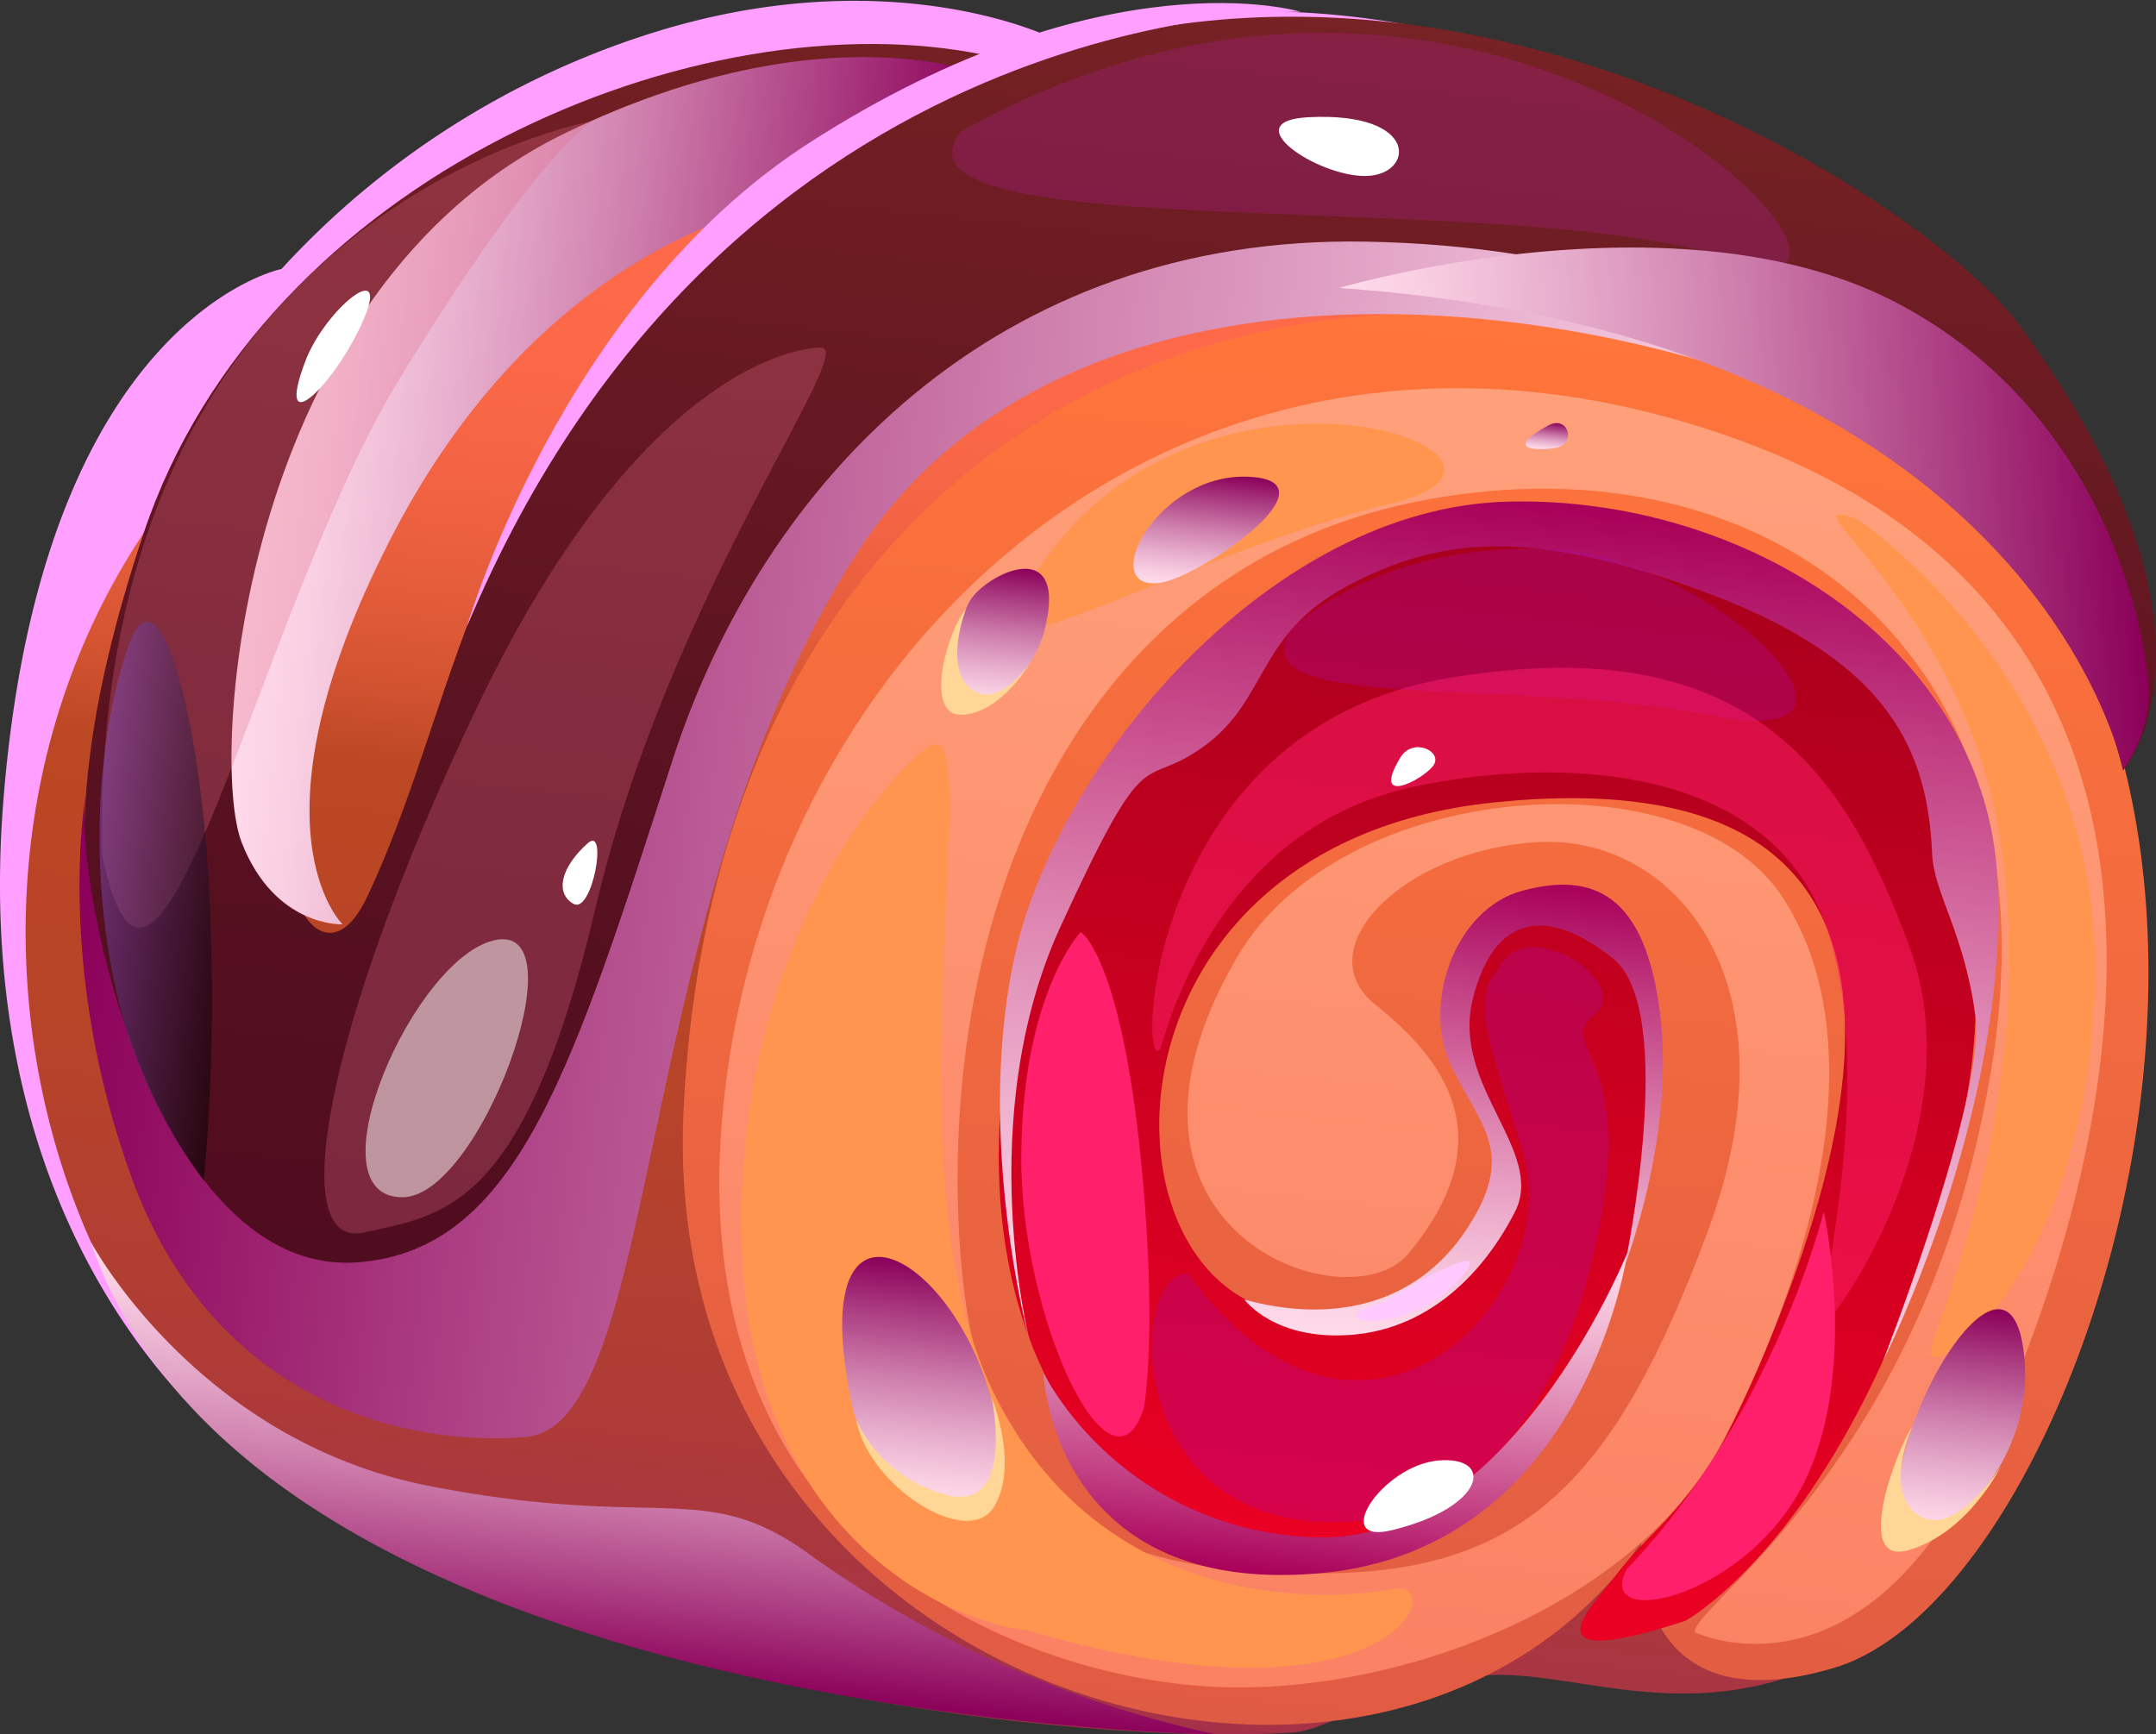 <svg xmlns="http://www.w3.org/2000/svg" xmlns:xlink="http://www.w3.org/1999/xlink" viewBox="0 0 131.67 105.94"><rect x="0" y="0" width="131.67" height="105.94" fill="#333333" stroke="none"/><defs><style>.cls-1{isolation:isolate;}.cls-2{fill:#ff9fff;}.cls-3{fill:url(#Gradient_97);}.cls-4{fill:url(#Gradient_100);}.cls-5{fill:url(#Gradient_75);}.cls-6{fill:url(#Gradient_99);}.cls-7{fill:url(#Gradient_21);}.cls-10,.cls-11,.cls-14,.cls-15,.cls-18,.cls-24,.cls-26,.cls-33,.cls-8,.cls-9{mix-blend-mode:multiply;}.cls-8{fill:url(#Gradient_101);}.cls-9{fill:url(#Gradient_101-2);}.cls-10{fill:url(#Gradient_102);}.cls-11{fill:#ac0bac;}.cls-11,.cls-17,.cls-18{opacity:0.3;}.cls-12,.cls-13{fill:#ff1f6a;mix-blend-mode:color-dodge;}.cls-12,.cls-19,.cls-21,.cls-22{opacity:0.5;}.cls-14{fill:url(#Gradient_139);}.cls-15{fill:url(#Gradient_105);}.cls-16{fill:#ff954f;}.cls-16,.cls-17,.cls-20,.cls-21,.cls-22{mix-blend-mode:soft-light;}.cls-17,.cls-21{fill:#e06886;}.cls-18{fill:#ac1f90;}.cls-19{mix-blend-mode:screen;fill:url(#Gradient_26);}.cls-20,.cls-22,.cls-23{fill:#fff;}.cls-24{fill:url(#Gradient_139-2);}.cls-25{fill:#ffcaff;}.cls-27{fill:url(#Gradient_105-2);}.cls-28{fill:url(#Gradient_105-3);}.cls-29{fill:url(#Gradient_105-4);}.cls-30{fill:url(#Gradient_105-5);}.cls-31{fill:url(#Gradient_105-6);}.cls-32{fill:#ffd696;}.cls-33{fill:url(#Gradient_105-7);}</style><linearGradient id="Gradient_97" x1="-428.01" y1="79.64" x2="-428.01" y2="-14.82" gradientTransform="matrix(-0.84, -0.09, -0.11, 0.99, -295.39, -13.17)" gradientUnits="userSpaceOnUse"><stop offset="0" stop-color="#a43148"/><stop offset="0.18" stop-color="#af3c36"/><stop offset="0.39" stop-color="#b84428"/><stop offset="0.57" stop-color="#bb4723"/><stop offset="0.62" stop-color="#d15230"/><stop offset="0.69" stop-color="#e55d3b"/><stop offset="0.77" stop-color="#f46444"/><stop offset="0.86" stop-color="#fc6949"/><stop offset="1" stop-color="#ff6a4a"/></linearGradient><linearGradient id="Gradient_100" x1="-284.18" y1="53.57" x2="-267.71" y2="-32.22" gradientTransform="matrix(-0.91, -0.27, -0.28, 0.96, -162.27, -22.14)" gradientUnits="userSpaceOnUse"><stop offset="0" stop-color="#e05b43"/><stop offset="1" stop-color="#ff753b"/></linearGradient><linearGradient id="Gradient_75" x1="3.71" y1="70.72" x2="3.71" y2="2.93" gradientTransform="translate(91.08 28.41) rotate(6.1)" gradientUnits="userSpaceOnUse"><stop offset="0.07" stop-color="#e90022"/><stop offset="1" stop-color="#a7001d"/></linearGradient><linearGradient id="Gradient_99" x1="-0.81" y1="76.07" x2="-0.81" y2="-4.72" gradientTransform="translate(91.08 28.41) rotate(6.1)" gradientUnits="userSpaceOnUse"><stop offset="0" stop-color="#fb8163"/><stop offset="1" stop-color="#ffa07b"/></linearGradient><linearGradient id="Gradient_21" x1="-20.77" y1="59.49" x2="-20.77" y2="-26.24" gradientTransform="translate(91.08 28.41) rotate(6.1)" gradientUnits="userSpaceOnUse"><stop offset="0" stop-color="#4f0c1f"/><stop offset="0.31" stop-color="#561020"/><stop offset="0.75" stop-color="#691a22"/><stop offset="1" stop-color="#772224"/></linearGradient><linearGradient id="Gradient_101" x1="3.99" y1="56.27" x2="3.99" y2="1.82" gradientTransform="translate(91.08 28.41) rotate(6.1)" gradientUnits="userSpaceOnUse"><stop offset="0" stop-color="#ffdbea"/><stop offset="0.1" stop-color="#facfe2"/><stop offset="0.27" stop-color="#eeb0ce"/><stop offset="0.51" stop-color="#db7eac"/><stop offset="0.79" stop-color="#c0397f"/><stop offset="1" stop-color="#a90059"/></linearGradient><linearGradient id="Gradient_101-2" x1="2.45" y1="53.92" x2="2.45" y2="24.97" xlink:href="#Gradient_101"/><linearGradient id="Gradient_102" x1="-3.96" y1="68.9" x2="-3.96" y2="46.96" gradientTransform="translate(91.08 28.41) rotate(6.1)" gradientUnits="userSpaceOnUse"><stop offset="0" stop-color="#a90059"/><stop offset="0.21" stop-color="#c0397f"/><stop offset="0.49" stop-color="#db7eac"/><stop offset="0.73" stop-color="#eeb0ce"/><stop offset="0.9" stop-color="#facfe2"/><stop offset="1" stop-color="#ffdbea"/></linearGradient><linearGradient id="Gradient_139" x1="-83.25" y1="26.34" x2="27.56" y2="26.34" gradientTransform="translate(91.08 28.41) rotate(6.1)" gradientUnits="userSpaceOnUse"><stop offset="0" stop-color="#8b0059"/><stop offset="0.21" stop-color="#a9397f"/><stop offset="0.49" stop-color="#ce7eac"/><stop offset="0.73" stop-color="#e8b0ce"/><stop offset="0.9" stop-color="#f9cfe2"/><stop offset="1" stop-color="#ffdbea"/></linearGradient><linearGradient id="Gradient_105" x1="-74.84" y1="7.23" x2="-33.23" y2="7.23" gradientTransform="translate(91.08 28.41) rotate(6.1)" gradientUnits="userSpaceOnUse"><stop offset="0" stop-color="#ffdbea"/><stop offset="0.1" stop-color="#f9cfe2"/><stop offset="0.27" stop-color="#e8b0ce"/><stop offset="0.51" stop-color="#ce7eac"/><stop offset="0.79" stop-color="#a9397f"/><stop offset="1" stop-color="#8b0059"/></linearGradient><linearGradient id="Gradient_26" x1="-82.35" y1="35.02" x2="-73.54" y2="35.02" gradientTransform="translate(91.08 28.41) rotate(6.1)" gradientUnits="userSpaceOnUse"><stop offset="0" stop-color="#844fbd"/><stop offset="0.54" stop-color="#3b2354"/><stop offset="1"/></linearGradient><linearGradient id="Gradient_139-2" x1="-44.27" y1="79.32" x2="-44.27" y2="56.27" xlink:href="#Gradient_139"/><linearGradient id="Gradient_105-2" x1="-28.85" y1="17.91" x2="-28.85" y2="9.29" xlink:href="#Gradient_105"/><linearGradient id="Gradient_105-3" x1="-16.9" y1="9.38" x2="-16.9" y2="2.27" xlink:href="#Gradient_105"/><linearGradient id="Gradient_105-4" x1="3.2" y1="-1.29" x2="3.2" y2="-3" xlink:href="#Gradient_105"/><linearGradient id="Gradient_105-5" x1="-28.57" y1="66.73" x2="-28.57" y2="52.05" xlink:href="#Gradient_105"/><linearGradient id="Gradient_105-6" x1="34.85" y1="61.87" x2="34.85" y2="47.97" xlink:href="#Gradient_105"/><linearGradient id="Gradient_105-7" x1="134.6" y1="52.45" x2="182.4" y2="52.45" gradientTransform="translate(-54.86 -10.94) rotate(-3.57)" xlink:href="#Gradient_105"/></defs><g class="cls-1"><g id="Layer_2" data-name="Layer 2"><g id="objects"><path class="cls-2" d="M15.37,89.14S-2,77.74.19,49.11c2.28-29.72,17-32.68,17-32.68A51.81,51.81,0,0,1,39.87,2c14.52-4.55,24.3.29,24.3.29a50.91,50.91,0,0,1,27.43.59C106,7.37,75.84,93.73,66.12,100.48S15.37,89.14,15.37,89.14Z"/><path class="cls-3" d="M119.89,32S116,23.46,99.09,17.74C76.61,10.13,50.11,6.43,28.9,16c-35.5,16-32.38,57.55-13.53,73.18C31.88,102.81,65.78,106.69,79,105.82c2.22-.14,6.4-3.22,11.93-3.5,4.87-.24,10.7,2.48,18,.22C121.41,81.32,119.89,32,119.89,32Z"/><path class="cls-4" d="M100.22,94.25s-.68,11.33,11.78,7.63c17.42-5.17,34.41-66.13-4-79.27-33-11.29-64.39,4.93-66.26,45.33C40.14,103.43,84.28,116.84,100.22,94.25Z"/><path class="cls-5" d="M102.93,99s10.77-5.84,16.59-29.16C126.58,41.55,100,21.12,77.21,38c-22.28,16.46-21,53.55.17,56s26-26.14,22.71-34.65-9.64-4.61-11.1,1.8S100,74,83.44,79.68C67,85.27,63.64,51.75,91.37,49,119.31,46.2,114,68,107.48,83.29c-4,9.28-6.44,9.71-8.84,13C97.49,97.83,92.71,102.35,102.93,99Z"/><path class="cls-6" d="M103.49,99.69c.08-1.83,14.46-10.78,18.22-35,3.88-25.05-13.81-38-34.51-34.18C66.66,34.22,57.91,54,58.51,73.89c.6,19.37,9.38,22.17,22,22.21s18.16-5.76,23.77-20.84c5.73-15.4-2.12-24.32-10.39-23.82S79.77,58,84,61.37s7.86,8.18,2,15.22C82.29,81,65.82,75.13,75.56,58.45c6.37-10.91,27.56-12.41,33.28-3.68s2,22.23-3.4,32.88C100.09,98.14,85,103.77,73.57,103S41.18,94.4,44.23,67c3.16-28.42,28.88-51.77,61.45-40.31,32.25,11.35,23.48,44.71,15.7,61.56C113.78,104.71,103.49,99.69,103.49,99.69Z"/><path class="cls-7" d="M129.66,47.06s7.45-8.39-6.33-27.21c-6.09-8.33-43.8-32.83-75.31-8-19.75,15.59-19.46,30-25.63,43-3.82,8-10.62-7.71,3.31-27.47C43,2.79,75,11.68,75,11.68S77.58,7,60.19,3.37,16.07,10.73,8.77,32.57C1.67,53.81,6,63.2,13,73.56s15.71,10.34,21.74-2.5c6.14-13.06,7.87-43.8,34.7-51.2C96.64,12.35,123.46,22.15,129.66,47.06Z"/><path class="cls-8" d="M62.9,82s-3.53-13.66,1.87-25.41c5.48-11.93,4.83-8.17,8.75-11s3.21-6.82,8.73-9.78,11.14-3.69,22.17.47S117.74,45.92,118,52.19c.1,2.33,2,4.9,2.64,9.88S115,83.13,115,83.13s7.65-15.09,7-29.24c-.64-14.4-15.48-23.62-29.92-23.25s-27.24,15.75-30,27.27C59.4,69.26,62.9,82,62.9,82Z"/><path class="cls-9" d="M76,79.38s1.83,2.54,6.58,2.15,8.06-3.82,9.94-7.51-3.86-7.66-2.59-12.93,4.58-5.75,8.58-2.54.73,18.7.73,18.7,3.06-7.8,2.15-15.28S97.21,53.28,93,54.4s-6.16,7-4.38,10.7,4.06,5.28.94,10S81.23,80.82,76,79.38Z"/><path class="cls-10" d="M63.73,83.9a19.69,19.69,0,0,0,16.56,10c11.92.5,19.1-17.4,19.1-17.4S96.83,94.69,80.54,96.1,63.73,83.9,63.73,83.9Z"/><path class="cls-11" d="M78.84,38.46c-3.39,5.21,13.55,2.83,25.75,5.26s0-10-10.4-10.21S78.84,38.46,78.84,38.46Z"/><path class="cls-11" d="M72.54,77.77C69,77.73,68.6,91.87,80,92.9s16.26-9.35,17.86-19-2.77-10-.49-11.92-3.53-5.77-5.48-3.35S90.25,61.49,93,70.35,83.17,92.36,72.54,77.77Z"/><path class="cls-12" d="M70.87,64.07c-1.4,2-1.06-19.5,17.57-22.65s24.36,6,28.18,16.42-3.9,21.92-5.1,22.89,3.46-14,0-24.12S94.85,46.27,86.62,48C76.54,50,72.42,58.69,70.87,64.07Z"/><path class="cls-13" d="M69.86,86c-2,6.23-7.57-5.5-7.49-15.44S66,56.93,66,56.93s2.27,1.32,3.56,12.76C70.79,81,69.86,86,69.86,86Z"/><path class="cls-13" d="M99.35,95.85c-2,3.74,7,1.85,10.64-4.93S111.38,74,111.38,74,108.37,86.41,99.35,95.85Z"/><path class="cls-14" d="M118.78,28.57S109,15.24,83.46,14.76c-22.65-.43-36.93,14.73-42.4,31.71C35,65.19,31.65,76.29,21.93,77.1,9.71,78.11,4.4,54.44,5.25,48.44c0,0-1.95,10.5,2.81,23.55,4.69,12.84,15.58,16.43,24,15.79s6.39-32.43,20.28-54C66.66,11.62,104.16,18.78,118.78,28.57Z"/><path class="cls-15" d="M46.79,12.7S53.65,5.82,60.2,4.63c0,0-9.75-4.19-25.62,3.47C14.77,17.67,12.73,46.26,14.76,51.46s6.16,5,6.16,5S14.83,50.56,23.81,33C33,15,46.79,12.7,46.79,12.7Z"/><path class="cls-16" d="M62.58,36.16c-5.51,6.71,10.08-2.46,22.32-5.39S72.07,19,62.58,36.16Z"/><path class="cls-16" d="M62.87,99.62c-6.29-.78-16.85-6.94-17.54-23C44.62,60.28,52.38,49,56.55,45.73S53.81,71,60.65,85c6.72,13.79,20.82,12.76,24.4,12.06S85.22,106.13,62.87,99.62Z"/><path class="cls-16" d="M113.43,31.72c-5.12-1.86,6.79,5.15,8.85,20.34,2,14.91-3.74,27.93-4.34,30.33s9.29-3.73,10-21.94C128.59,41.8,113.43,31.72,113.43,31.72Z"/><path class="cls-17" d="M22.25,75.28c-4.78,1.1-2.53-12.19,6.68-31.66,9.45-20,18.83-22.35,21.19-22.39S40.82,36.4,36.37,55.46C32,74.05,27,74.2,22.25,75.28Z"/><path class="cls-17" d="M6.24,52.24c3.33,15.87,9.53-15,18.16-29.1C33.19,8.79,36.24,7.38,36.24,7.38S5.46,12.76,6.24,52.24Z"/><path class="cls-18" d="M58.74,8c-5.87,7.28,33.88,3.31,47.12,7.87S92.15-10.6,58.74,8Z"/><path class="cls-19" d="M7.64,62.67c-2.55-9.05-1.6-18,.18-23.14s4.17,3.28,4.87,13.4a126.4,126.4,0,0,1-.24,19.19A30.49,30.49,0,0,1,7.64,62.67Z"/><path class="cls-20" d="M79.91,7.16c-4.52.23.52,3.62,3.49,3.59S86.78,6.81,79.91,7.16Z"/><path class="cls-21" d="M118.18,20.33c-4.47-2.62.71,4.17,3.09,5.6S126.36,25.11,118.18,20.33Z"/><path class="cls-22" d="M24.6,73.13c-5.8.05.74-14.9,5.76-15.73S29.3,73.09,24.6,73.13Z"/><path class="cls-20" d="M18.67,22c-2,5.26,1.86,1.4,3.53-2.47S19.89,18.87,18.67,22Z"/><path class="cls-23" d="M35.89,51.51c-1.66,1.48-2,3.06-.86,3.7S37.15,50.38,35.89,51.51Z"/><path class="cls-24" d="M5.55,75.86S12,88,26.24,90.77s16.82-.58,23.41,4.33a67.2,67.2,0,0,0,24.57,10.83S15.46,105.25,5.55,75.86Z"/><path class="cls-23" d="M85.07,93.45c-3.91,1-.67-3.94,2.77-4.24S90.75,92.05,85.07,93.45Z"/><path class="cls-23" d="M85.53,46.26c-1.86,3.06,1.37,1.37,2,.51S86.3,45,85.53,46.26Z"/><path class="cls-25" d="M84.46,79.55C80,80.8,85.85,81.72,89,78.29S84.46,79.55,84.46,79.55Z"/><g class="cls-26"><path class="cls-27" d="M59.16,36.83c-4.44,8.94,3.4,7.08,4.7,1.39S60,35.15,59.16,36.83Z"/><path class="cls-28" d="M70.85,35.6c-3.91.56-.25-6.72,5.38-6.48S73.32,35.24,70.85,35.6Z"/><path class="cls-29" d="M94.53,26c-2.64,1.43-.87,1.56.46,1.36S95.78,25.3,94.53,26Z"/><path class="cls-30" d="M52.07,86c-3.38-15.76,7.73-8.82,9,2.18C62,95.8,53.08,90.69,52.07,86Z"/><path class="cls-31" d="M123.63,82.91c-.75-7.85-7.15,1.81-7.72,8S124.43,91.1,123.63,82.91Z"/></g><path class="cls-32" d="M52.31,86.78A8.44,8.44,0,0,0,58,91.36c4,.8,2.56-6,2.56-6s1.71,4.14.13,6.7S53.08,90.83,52.31,86.78Z"/><path class="cls-32" d="M116.78,87.15s-1.82,4,.41,5.42,5-3,5-3-1.94,4-5.57,5.1S116,88.2,116.78,87.15Z"/><path class="cls-32" d="M59,37.18s-1.4,3.57.3,4.9,3.64-1.63,3.64-1.63-1.77,3.09-4.16,3.21S57.8,38.64,59,37.18Z"/><path class="cls-2" d="M28.51,38.29S34.27,18.47,49.43,8.72c18.08-11.62,30-8,30-8S44.58-.1,28.51,38.29Z"/><path class="cls-33" d="M81.79,17.59s20.66-6.12,34.05.91,15.44,21.45,15.39,24a8.29,8.29,0,0,1-1.57,4.51S124.4,20.56,81.79,17.59Z"/></g></g></g></svg>